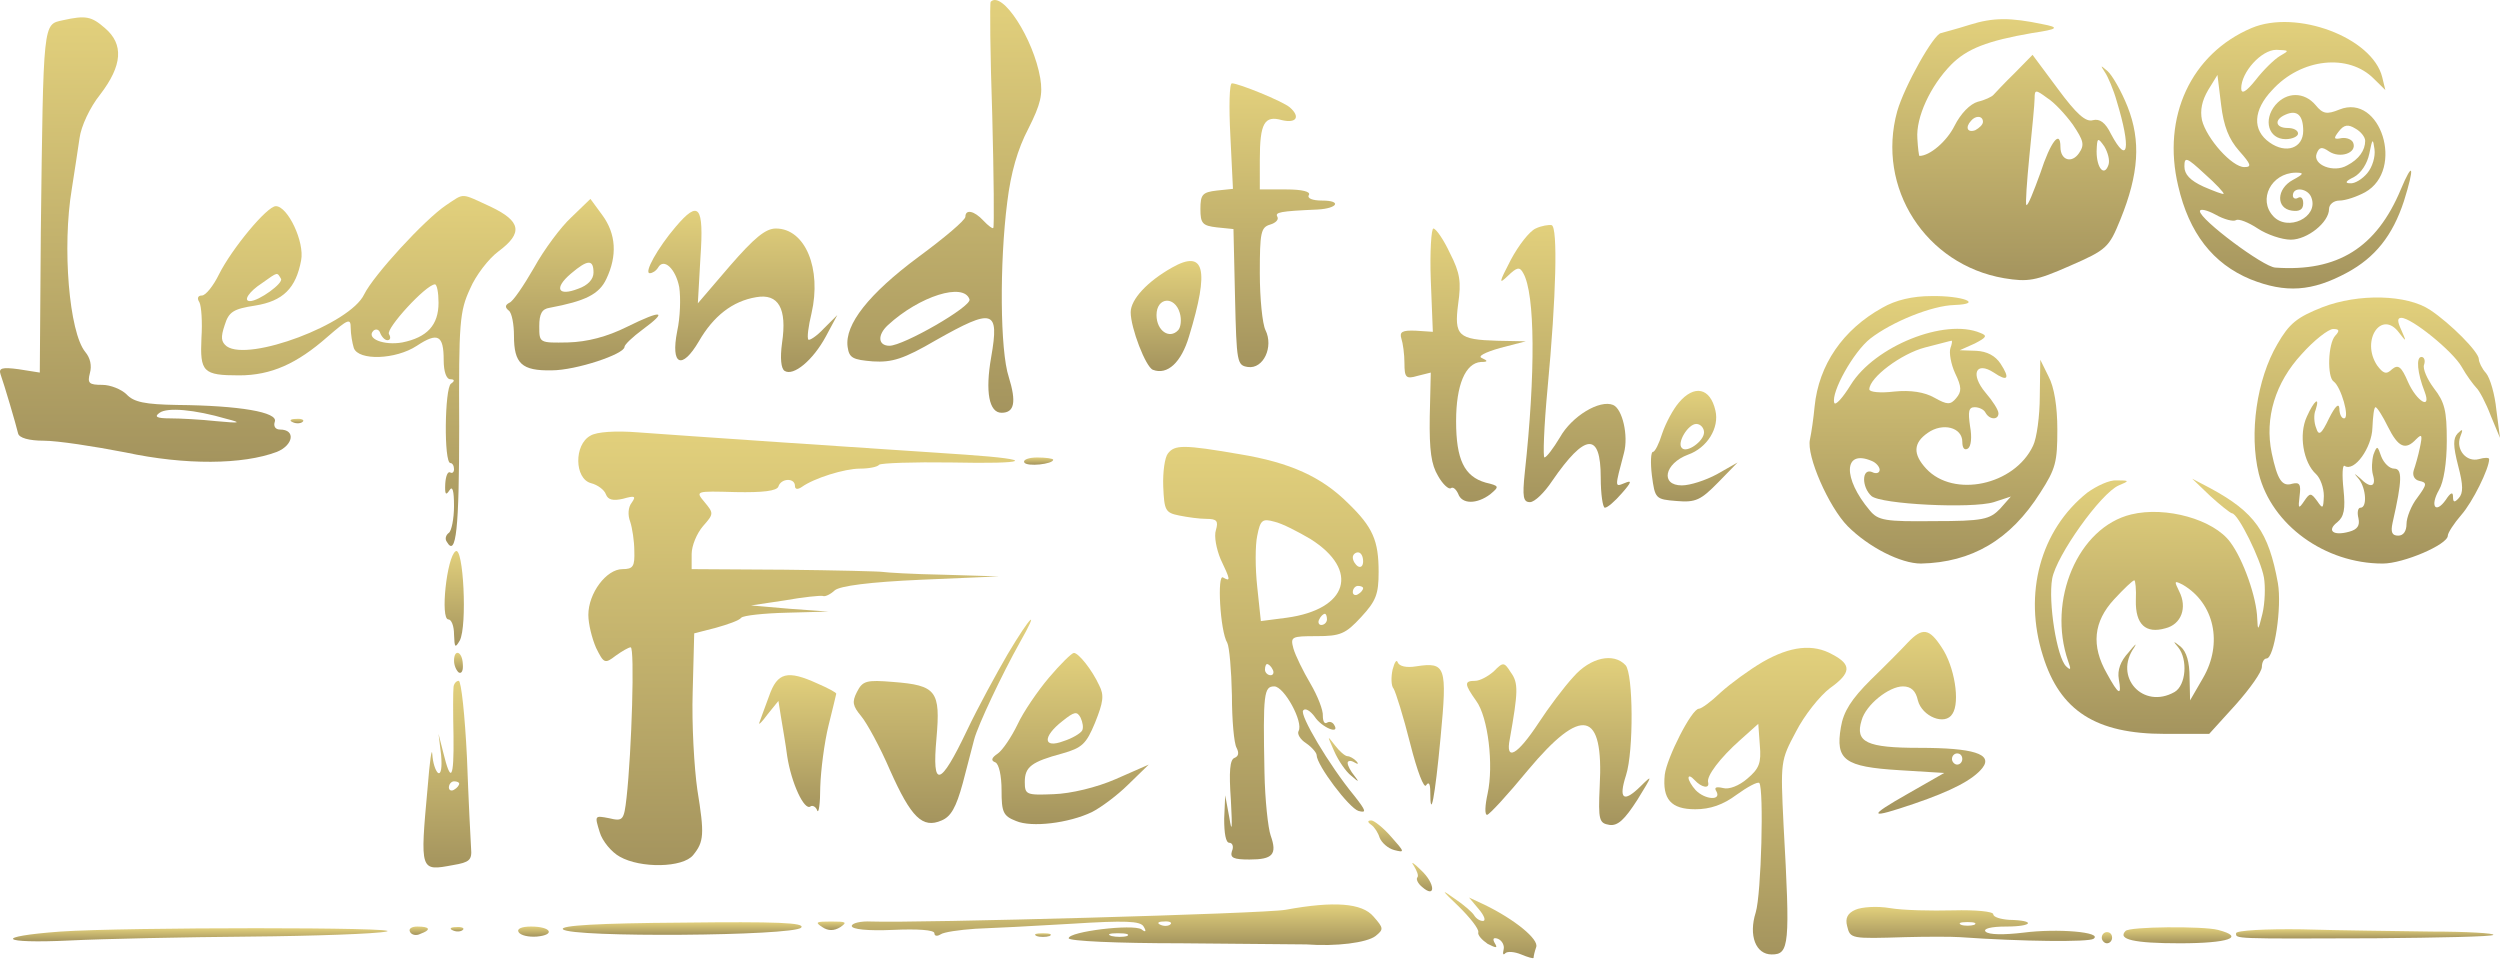 <svg xmlns="http://www.w3.org/2000/svg" width="109" height="42" viewBox="0 0 109 42" fill="none">
  <path d="M43.194 0.078C43.15 0.126 43.172 2.366 43.262 5.02C43.33 7.674 43.352 9.89 43.307 9.938C43.285 9.987 43.082 9.841 42.879 9.622C42.474 9.184 42.091 9.11 42.091 9.451C42.091 9.597 41.168 10.377 40.042 11.204C37.88 12.811 36.821 14.15 36.956 15.124C37.024 15.611 37.181 15.684 38.06 15.757C38.893 15.806 39.389 15.66 40.807 14.832C43.307 13.42 43.577 13.493 43.217 15.562C42.947 17.096 43.127 17.997 43.667 17.997C44.23 17.997 44.321 17.535 43.983 16.439C43.6 15.295 43.577 11.472 43.915 8.818C44.073 7.528 44.366 6.505 44.839 5.604C45.379 4.533 45.469 4.119 45.356 3.413C45.064 1.685 43.69 -0.434 43.194 0.078ZM42.271 13.055C42.361 13.371 39.389 15.075 38.781 15.075C38.285 15.075 38.24 14.613 38.713 14.175C40.087 12.909 42.023 12.3 42.271 13.055Z" fill="url(#paint0_linear_1_1112)"/>
  <path d="M2.748 0.881C1.87 1.076 1.892 0.832 1.78 10.109L1.735 16.244L0.811 16.098C0.091 16.001 -0.067 16.049 0.023 16.317C0.181 16.756 0.699 18.509 0.789 18.898C0.834 19.093 1.262 19.215 1.915 19.215C2.5 19.215 4.099 19.458 5.473 19.726C8.085 20.286 10.585 20.262 12.072 19.702C12.792 19.409 12.905 18.728 12.207 18.728C12.004 18.728 11.914 18.582 11.981 18.387C12.139 17.973 10.45 17.681 7.725 17.656C6.329 17.632 5.833 17.535 5.518 17.194C5.293 16.975 4.82 16.78 4.46 16.78C3.874 16.78 3.806 16.707 3.919 16.269C4.009 15.952 3.942 15.611 3.716 15.343C3.018 14.491 2.703 10.79 3.131 8.234C3.243 7.504 3.401 6.505 3.469 6.018C3.536 5.507 3.919 4.679 4.369 4.119C5.338 2.853 5.405 1.928 4.572 1.222C3.987 0.711 3.739 0.662 2.748 0.881ZM9.887 18.265C10.563 18.436 10.473 18.46 9.437 18.363C8.761 18.289 7.838 18.241 7.41 18.241C6.824 18.241 6.712 18.168 6.959 17.997C7.297 17.754 8.468 17.851 9.887 18.265Z" fill="url(#paint1_linear_1_1112)"/>
  <path d="M85.894 1.076C85.286 1.271 84.701 1.417 84.633 1.441C84.318 1.466 83.034 3.754 82.719 4.85C81.795 8.185 83.957 11.545 87.38 12.13C88.416 12.3 88.754 12.251 90.241 11.594C91.862 10.888 91.952 10.79 92.448 9.573C93.258 7.577 93.348 6.14 92.763 4.655C92.493 3.973 92.087 3.267 91.885 3.097C91.569 2.829 91.569 2.829 91.772 3.146C91.907 3.34 92.155 3.925 92.29 4.412C92.921 6.481 92.785 7.236 92.042 5.848C91.794 5.337 91.547 5.166 91.254 5.239C90.939 5.337 90.533 4.972 89.723 3.876L88.619 2.391L87.831 3.194C87.38 3.632 86.975 4.071 86.907 4.144C86.84 4.217 86.547 4.363 86.232 4.436C85.894 4.533 85.489 4.947 85.219 5.483C84.881 6.165 84.138 6.798 83.687 6.798C83.665 6.798 83.62 6.457 83.597 6.043C83.529 5.118 84.16 3.754 85.061 2.829C85.759 2.123 86.637 1.782 88.597 1.441C89.745 1.271 89.813 1.198 89.047 1.052C87.651 0.76 86.907 0.76 85.894 1.076ZM90.376 5.434C90.849 6.14 90.894 6.311 90.646 6.676C90.331 7.138 89.835 6.992 89.835 6.408C89.835 5.629 89.407 6.165 88.957 7.552C88.664 8.356 88.416 8.989 88.349 8.94C88.304 8.891 88.371 7.918 88.484 6.773C88.597 5.653 88.709 4.533 88.709 4.29C88.709 3.9 88.754 3.9 89.25 4.266C89.565 4.46 90.06 4.996 90.376 5.434ZM86.457 5.312C86.457 5.434 86.299 5.58 86.119 5.678C85.781 5.799 85.669 5.556 85.939 5.264C86.142 5.02 86.457 5.045 86.457 5.312ZM91.93 7.187C91.749 7.723 91.412 7.333 91.412 6.603C91.434 5.994 91.457 5.97 91.749 6.384C91.907 6.652 91.997 6.992 91.93 7.187Z" fill="url(#paint2_linear_1_1112)"/>
  <path d="M98.168 1.222C95.533 2.342 94.249 5.093 94.97 8.112C95.443 10.158 96.479 11.497 98.123 12.178C99.654 12.787 100.803 12.714 102.334 11.886C103.55 11.229 104.316 10.279 104.811 8.77C105.284 7.26 105.217 6.968 104.676 8.258C103.618 10.791 101.929 11.862 99.204 11.667C98.686 11.643 95.916 9.573 95.916 9.208C95.916 9.086 96.231 9.159 96.591 9.354C96.974 9.573 97.379 9.671 97.492 9.598C97.605 9.525 98.033 9.695 98.438 9.963C98.843 10.231 99.496 10.45 99.879 10.45C100.6 10.45 101.546 9.695 101.546 9.111C101.546 8.916 101.748 8.745 101.996 8.745C102.266 8.745 102.762 8.575 103.122 8.38C104.856 7.406 103.798 4.046 101.996 4.777C101.456 4.996 101.276 4.972 100.96 4.582C100.465 3.998 99.699 3.998 99.204 4.582C98.663 5.239 98.911 6.067 99.654 6.067C99.947 6.067 100.195 5.946 100.195 5.824C100.195 5.678 99.992 5.58 99.744 5.58C99.204 5.58 99.136 5.215 99.654 4.996C100.15 4.777 100.42 5.02 100.42 5.702C100.42 6.457 99.677 6.725 98.956 6.213C98.19 5.678 98.235 4.801 99.069 3.925C100.33 2.537 102.402 2.318 103.505 3.438L104.001 3.925L103.865 3.365C103.438 1.636 100.127 0.394 98.168 1.222ZM99.406 2.44C99.159 2.586 98.686 3.048 98.348 3.486C97.92 4.022 97.717 4.119 97.717 3.852C97.717 3.146 98.596 2.172 99.249 2.172C99.812 2.196 99.834 2.196 99.406 2.44ZM97.627 6.579C98.145 7.163 98.19 7.285 97.852 7.285C97.312 7.285 96.208 6.043 96.006 5.239C95.916 4.801 96.006 4.387 96.276 3.925L96.681 3.267L96.839 4.558C96.952 5.507 97.177 6.067 97.627 6.579ZM103.122 6.14C103.122 6.554 102.852 6.944 102.334 7.212C101.748 7.552 100.825 7.187 101.005 6.7C101.118 6.408 101.231 6.384 101.546 6.603C102.019 6.919 102.762 6.676 102.604 6.238C102.559 6.092 102.334 5.994 102.109 6.019C101.748 6.092 101.726 6.043 101.974 5.726C102.199 5.434 102.379 5.41 102.694 5.605C102.92 5.726 103.122 5.97 103.122 6.14ZM103.212 7.552C103.01 7.796 102.672 8.015 102.469 7.991C102.221 7.991 102.266 7.893 102.627 7.723C102.942 7.552 103.212 7.139 103.302 6.7C103.438 6.019 103.46 6.019 103.528 6.505C103.573 6.822 103.438 7.285 103.212 7.552ZM96.952 8.453C96.907 8.478 96.524 8.332 96.073 8.137C95.488 7.869 95.24 7.601 95.24 7.26C95.24 6.822 95.33 6.846 96.118 7.577C96.614 8.015 96.974 8.405 96.952 8.453ZM99.969 7.845C99.249 8.234 99.226 9.086 99.924 9.184C100.262 9.232 100.42 9.135 100.42 8.867C100.42 8.648 100.33 8.551 100.195 8.624C100.082 8.697 99.969 8.648 99.969 8.526C99.969 8.112 100.645 8.21 100.78 8.624C101.095 9.476 99.744 10.109 99.114 9.427C98.438 8.697 99.023 7.552 100.082 7.528C100.465 7.528 100.465 7.577 99.969 7.845Z" fill="url(#paint3_linear_1_1112)"/>
  <path d="M53.644 5.921L53.757 8.234L53.059 8.307C52.428 8.38 52.338 8.478 52.338 9.111C52.338 9.744 52.428 9.841 53.059 9.914L53.779 9.987L53.847 12.957C53.914 15.831 53.937 15.928 54.41 16.001C55.085 16.098 55.536 15.124 55.175 14.394C55.04 14.126 54.928 13.006 54.928 11.911C54.928 10.133 54.973 9.914 55.378 9.792C55.626 9.719 55.761 9.573 55.694 9.452C55.581 9.257 55.783 9.208 57.45 9.135C58.328 9.086 58.508 8.745 57.653 8.745C57.225 8.745 56.977 8.648 57.067 8.502C57.157 8.356 56.775 8.259 56.076 8.259H54.928V6.968C54.928 5.361 55.13 5.02 55.896 5.239C56.527 5.386 56.707 5.093 56.234 4.679C55.919 4.412 54.004 3.633 53.712 3.633C53.599 3.633 53.577 4.655 53.644 5.921Z" fill="url(#paint4_linear_1_1112)"/>
  <path d="M19.458 8.94C18.512 9.573 16.282 12.008 15.877 12.836C15.269 14.126 10.855 15.782 9.886 15.1C9.639 14.905 9.616 14.71 9.796 14.175C9.976 13.59 10.179 13.469 11.125 13.323C12.341 13.128 12.904 12.568 13.129 11.351C13.287 10.547 12.544 8.989 12.026 8.989C11.643 8.989 10.111 10.839 9.549 11.959C9.301 12.47 8.963 12.884 8.805 12.884C8.625 12.884 8.58 13.006 8.693 13.177C8.783 13.347 8.828 14.053 8.783 14.735C8.715 16.22 8.85 16.366 10.427 16.366C11.823 16.366 12.949 15.855 14.278 14.686C15.179 13.907 15.291 13.858 15.291 14.296C15.291 14.564 15.359 14.954 15.426 15.173C15.629 15.733 17.251 15.684 18.174 15.076C19.097 14.467 19.345 14.613 19.345 15.709C19.345 16.195 19.458 16.536 19.638 16.536C19.818 16.536 19.84 16.609 19.66 16.731C19.39 16.926 19.345 20.189 19.638 20.189C19.728 20.189 19.795 20.31 19.795 20.456C19.795 20.578 19.728 20.651 19.638 20.602C19.525 20.529 19.435 20.748 19.413 21.089C19.39 21.552 19.435 21.625 19.593 21.381C19.728 21.162 19.795 21.381 19.795 22.063C19.795 22.623 19.683 23.159 19.57 23.232C19.435 23.329 19.39 23.5 19.48 23.621C19.886 24.328 20.021 23.061 20.021 18.606C19.998 14.053 20.043 13.566 20.494 12.592C20.741 12.008 21.304 11.277 21.732 10.961C22.813 10.157 22.723 9.646 21.394 9.013C20.066 8.404 20.268 8.404 19.458 8.94ZM12.251 12.154C12.364 12.349 11.283 13.128 10.9 13.128C10.585 13.128 10.855 12.714 11.418 12.349C12.138 11.837 12.071 11.862 12.251 12.154ZM19.12 13.201C19.12 14.175 18.624 14.71 17.543 14.93C16.733 15.076 15.944 14.759 16.282 14.418C16.395 14.321 16.53 14.37 16.575 14.516C16.642 14.686 16.778 14.832 16.89 14.832C17.025 14.832 17.048 14.71 16.958 14.564C16.823 14.321 18.557 12.422 18.962 12.397C19.052 12.397 19.12 12.763 19.12 13.201Z" fill="url(#paint5_linear_1_1112)"/>
  <path d="M24.909 9.476C24.458 9.89 23.715 10.888 23.287 11.667C22.837 12.446 22.364 13.152 22.206 13.201C22.026 13.298 22.003 13.396 22.183 13.542C22.319 13.639 22.409 14.15 22.409 14.637C22.409 15.855 22.747 16.171 24.053 16.147C25.111 16.147 27.228 15.441 27.228 15.124C27.228 15.027 27.588 14.686 28.016 14.37C29.142 13.542 28.872 13.493 27.341 14.248C26.462 14.686 25.607 14.905 24.773 14.93C23.512 14.954 23.512 14.954 23.512 14.223C23.512 13.688 23.625 13.469 23.963 13.42C25.517 13.128 26.125 12.836 26.44 12.154C26.913 11.156 26.868 10.206 26.26 9.378L25.742 8.672L24.909 9.476ZM25.877 11.886C25.877 12.178 25.629 12.446 25.201 12.592C24.323 12.933 24.143 12.568 24.886 11.935C25.629 11.302 25.877 11.302 25.877 11.886Z" fill="url(#paint6_linear_1_1112)"/>
  <path d="M29.458 9.89C28.67 10.815 28.061 11.911 28.332 11.911C28.444 11.911 28.602 11.813 28.692 11.667C28.94 11.229 29.458 11.716 29.615 12.519C29.683 12.982 29.66 13.834 29.525 14.443C29.233 15.928 29.728 16.147 30.471 14.881C31.102 13.785 31.935 13.128 32.971 12.957C33.939 12.787 34.322 13.444 34.097 14.954C34.007 15.611 34.052 16.074 34.21 16.171C34.593 16.415 35.448 15.709 36.011 14.662L36.507 13.737L35.921 14.321C35.606 14.662 35.291 14.857 35.246 14.808C35.178 14.735 35.246 14.223 35.381 13.664C35.831 11.716 35.111 9.963 33.827 9.963C33.376 9.963 32.881 10.377 31.823 11.594L30.426 13.225L30.539 11.229C30.696 8.965 30.471 8.697 29.458 9.89Z" fill="url(#paint7_linear_1_1112)"/>
  <path d="M66.954 9.963C66.684 10.084 66.211 10.693 65.873 11.326C65.355 12.324 65.333 12.422 65.738 12.032C66.144 11.643 66.256 11.618 66.414 11.91C66.932 12.811 66.954 16.269 66.481 20.602C66.369 21.674 66.414 21.893 66.707 21.893C66.909 21.893 67.337 21.479 67.675 20.968C69.116 18.874 69.792 18.825 69.792 20.822C69.792 21.552 69.882 22.136 69.972 22.136C70.085 22.136 70.4 21.868 70.715 21.503C71.143 21.016 71.166 20.919 70.828 21.065C70.4 21.235 70.4 21.284 70.805 19.75C71.008 18.995 70.738 17.827 70.332 17.656C69.747 17.413 68.531 18.143 68.013 19.069C67.72 19.555 67.427 19.945 67.337 19.945C67.27 19.945 67.315 18.606 67.472 16.95C67.855 12.884 67.923 9.914 67.653 9.817C67.54 9.792 67.202 9.841 66.954 9.963Z" fill="url(#paint8_linear_1_1112)"/>
  <path d="M62.382 12.203L62.472 14.467L61.729 14.418C61.144 14.394 61.009 14.467 61.099 14.759C61.166 14.954 61.234 15.441 61.234 15.83C61.234 16.463 61.301 16.537 61.797 16.39L62.382 16.244L62.337 18.168C62.315 19.653 62.405 20.262 62.698 20.748C62.9 21.114 63.171 21.357 63.261 21.284C63.351 21.211 63.486 21.333 63.576 21.528C63.734 21.99 64.387 21.99 64.972 21.552C65.378 21.211 65.378 21.187 64.77 21.041C63.846 20.773 63.486 20.043 63.486 18.363C63.486 16.78 63.891 15.83 64.567 15.782C64.882 15.782 64.882 15.733 64.612 15.611C64.409 15.538 64.725 15.368 65.4 15.173L66.526 14.881L65.287 14.857C63.576 14.808 63.396 14.637 63.576 13.25C63.711 12.3 63.666 11.911 63.216 11.034C62.945 10.45 62.608 9.963 62.495 9.963C62.405 9.963 62.337 10.985 62.382 12.203Z" fill="url(#paint9_linear_1_1112)"/>
  <path d="M51.099 11.667C50.019 12.276 49.298 13.055 49.298 13.615C49.298 14.297 49.951 16.001 50.266 16.123C50.897 16.366 51.505 15.806 51.843 14.662C52.743 11.716 52.518 10.864 51.099 11.667ZM51.437 13.639C51.527 13.931 51.482 14.272 51.37 14.394C50.987 14.808 50.424 14.418 50.424 13.737C50.424 12.957 51.212 12.884 51.437 13.639Z" fill="url(#paint10_linear_1_1112)"/>
  <path d="M82.066 13.42C80.354 14.37 79.296 15.903 79.116 17.73C79.071 18.216 78.981 18.849 78.913 19.166C78.755 19.872 79.724 22.088 80.557 22.94C81.48 23.865 82.877 24.571 83.755 24.571C85.962 24.522 87.651 23.549 88.957 21.479C89.633 20.432 89.7 20.14 89.7 18.728C89.7 17.73 89.565 16.877 89.317 16.415L88.957 15.684L88.935 17.267C88.935 18.143 88.8 19.117 88.642 19.434C87.831 21.162 85.174 21.722 83.98 20.432C83.395 19.799 83.417 19.312 84.048 18.874C84.701 18.411 85.557 18.63 85.557 19.263C85.557 19.531 85.647 19.653 85.804 19.555C85.939 19.458 85.984 19.069 85.894 18.582C85.804 17.949 85.827 17.754 86.097 17.754C86.277 17.754 86.502 17.851 86.57 17.997C86.75 18.314 87.133 18.314 87.133 18.022C87.133 17.876 86.885 17.486 86.57 17.121C85.894 16.317 86.142 15.733 86.93 16.244C87.538 16.658 87.651 16.512 87.223 15.855C86.998 15.514 86.638 15.319 86.165 15.295L85.444 15.27L86.097 14.978C86.615 14.71 86.66 14.637 86.345 14.516C84.791 13.858 81.728 15.1 80.692 16.78C80.332 17.364 80.016 17.705 79.972 17.559C79.836 17.096 80.805 15.344 81.548 14.759C82.494 14.029 84.228 13.323 85.219 13.298C86.502 13.25 85.579 12.884 84.205 12.909C83.395 12.909 82.651 13.079 82.066 13.42ZM85.039 15.173C84.971 15.368 85.061 15.879 85.241 16.269C85.534 16.877 85.534 17.072 85.286 17.364C85.039 17.656 84.903 17.656 84.341 17.34C83.913 17.096 83.305 16.999 82.584 17.072C81.976 17.145 81.503 17.096 81.503 16.975C81.503 16.463 82.899 15.416 83.935 15.149C84.521 15.003 85.039 14.857 85.084 14.857C85.129 14.832 85.106 15.003 85.039 15.173ZM81.593 20.091C81.796 20.164 81.953 20.359 81.953 20.481C81.953 20.627 81.796 20.675 81.615 20.578C81.165 20.408 81.165 21.235 81.593 21.625C81.998 21.99 85.984 22.185 86.93 21.893L87.674 21.649L87.201 22.185C86.75 22.648 86.457 22.721 84.318 22.721C82.201 22.745 81.886 22.696 81.525 22.258C80.332 20.846 80.377 19.58 81.593 20.091Z" fill="url(#paint11_linear_1_1112)"/>
  <path d="M101.253 13.396C100.149 13.834 99.812 14.102 99.294 15.003C98.393 16.537 98.055 18.898 98.483 20.651C99.046 22.891 101.365 24.571 103.888 24.571C104.789 24.571 106.725 23.743 106.725 23.354C106.725 23.232 106.996 22.818 107.311 22.453C107.806 21.893 108.527 20.432 108.527 20.018C108.527 19.945 108.324 19.945 108.077 20.018C107.536 20.164 107.063 19.604 107.266 19.044C107.401 18.703 107.378 18.679 107.153 18.898C106.951 19.117 106.951 19.434 107.176 20.31C107.401 21.162 107.401 21.503 107.198 21.722C107.018 21.917 106.951 21.917 106.951 21.649C106.951 21.43 106.838 21.479 106.635 21.796C106.185 22.428 105.937 22.063 106.343 21.357C106.545 21.016 106.68 20.189 106.68 19.215C106.68 17.9 106.59 17.535 106.117 16.926C105.825 16.537 105.622 16.074 105.689 15.903C105.757 15.709 105.689 15.563 105.577 15.563C105.329 15.563 105.397 16.269 105.712 17.072C106.027 17.9 105.374 17.51 104.991 16.658C104.699 15.976 104.563 15.879 104.293 16.098C104.045 16.342 103.91 16.293 103.64 15.928C102.919 14.832 103.843 13.469 104.608 14.516C104.924 14.93 104.924 14.905 104.699 14.394C104.518 14.004 104.518 13.858 104.699 13.858C105.149 13.858 106.951 15.319 107.333 16.001C107.536 16.366 107.829 16.756 107.964 16.902C108.099 17.023 108.392 17.583 108.595 18.119L109 19.093L108.842 17.876C108.775 17.194 108.572 16.488 108.392 16.269C108.212 16.074 108.077 15.782 108.077 15.66C108.077 15.344 106.838 14.102 105.96 13.517C104.946 12.836 102.829 12.787 101.253 13.396ZM101.816 14.637C101.501 14.978 101.456 16.439 101.748 16.634C102.064 16.853 102.469 18.241 102.199 18.241C102.086 18.241 101.996 18.046 101.996 17.802C101.974 17.559 101.816 17.705 101.546 18.241C101.208 18.947 101.095 19.02 100.983 18.655C100.893 18.436 100.87 18.07 100.96 17.876C101.163 17.242 100.893 17.462 100.577 18.168C100.217 18.947 100.42 20.164 100.983 20.675C101.163 20.846 101.32 21.26 101.32 21.625C101.298 22.185 101.275 22.209 101.028 21.844C100.757 21.479 100.712 21.479 100.465 21.844C100.217 22.209 100.194 22.185 100.262 21.625C100.33 21.114 100.262 21.016 99.947 21.089C99.496 21.235 99.294 20.919 99.046 19.75C98.731 18.216 99.204 16.683 100.352 15.441C100.893 14.832 101.523 14.345 101.726 14.345C101.996 14.345 102.019 14.418 101.816 14.637ZM104.113 18.606C104.563 19.507 104.879 19.653 105.352 19.142C105.599 18.898 105.622 18.971 105.509 19.507C105.442 19.848 105.307 20.31 105.239 20.505C105.171 20.724 105.262 20.919 105.487 20.968C105.825 21.041 105.825 21.114 105.397 21.698C105.126 22.039 104.924 22.575 104.924 22.842C104.924 23.159 104.789 23.354 104.563 23.354C104.293 23.354 104.226 23.208 104.316 22.794C104.744 20.919 104.744 20.432 104.383 20.432C104.181 20.432 103.933 20.189 103.82 19.896C103.663 19.434 103.64 19.409 103.482 19.823C103.415 20.067 103.392 20.456 103.46 20.7C103.618 21.235 103.347 21.308 102.897 20.846C102.604 20.602 102.604 20.602 102.852 20.895C103.167 21.308 103.212 22.136 102.919 22.136C102.807 22.136 102.762 22.331 102.829 22.599C102.897 22.915 102.784 23.086 102.424 23.183C101.726 23.378 101.433 23.135 101.906 22.769C102.199 22.526 102.266 22.209 102.176 21.333C102.109 20.7 102.131 20.262 102.221 20.31C102.649 20.602 103.415 19.507 103.437 18.655C103.46 18.143 103.505 17.754 103.573 17.754C103.64 17.754 103.888 18.143 104.113 18.606Z" fill="url(#paint12_linear_1_1112)"/>
  <path d="M73.193 17.559C72.945 17.851 72.63 18.436 72.472 18.898C72.337 19.337 72.157 19.702 72.067 19.702C71.977 19.702 71.954 20.164 72.022 20.724C72.157 21.747 72.179 21.771 73.103 21.844C73.936 21.917 74.161 21.796 74.904 21.041L75.76 20.164L74.859 20.676C74.364 20.943 73.688 21.163 73.328 21.163C72.382 21.163 72.562 20.213 73.598 19.823C74.431 19.531 74.972 18.655 74.792 17.9C74.567 16.902 73.868 16.756 73.193 17.559ZM74.296 18.849C74.296 19.239 73.531 19.775 73.328 19.531C73.103 19.312 73.598 18.484 73.959 18.484C74.139 18.484 74.296 18.655 74.296 18.849Z" fill="url(#paint13_linear_1_1112)"/>
  <path d="M12.77 18.411C12.927 18.484 13.13 18.46 13.198 18.387C13.288 18.314 13.153 18.241 12.905 18.265C12.657 18.265 12.59 18.338 12.77 18.411Z" fill="url(#paint14_linear_1_1112)"/>
  <path d="M25.742 18.996C25.021 19.385 25.044 20.87 25.764 21.065C26.057 21.138 26.35 21.357 26.417 21.552C26.508 21.796 26.733 21.844 27.161 21.747C27.678 21.601 27.746 21.625 27.543 21.917C27.386 22.112 27.363 22.453 27.476 22.745C27.566 23.013 27.656 23.597 27.656 24.011C27.678 24.693 27.611 24.814 27.138 24.814C26.44 24.814 25.652 25.861 25.652 26.811C25.652 27.201 25.809 27.834 25.989 28.247C26.327 28.929 26.372 28.953 26.845 28.588C27.116 28.394 27.408 28.223 27.498 28.223C27.678 28.223 27.543 32.752 27.318 34.773C27.206 35.771 27.161 35.819 26.552 35.673C25.922 35.552 25.922 35.552 26.147 36.282C26.26 36.672 26.665 37.158 27.025 37.353C27.926 37.865 29.773 37.84 30.223 37.28C30.696 36.696 30.719 36.379 30.404 34.432C30.268 33.482 30.156 31.583 30.201 30.171L30.268 27.614L31.214 27.371C31.732 27.225 32.228 27.055 32.318 26.933C32.408 26.835 33.309 26.738 34.3 26.714L36.124 26.665L34.435 26.543L32.746 26.397L34.209 26.178C35.02 26.032 35.763 25.959 35.876 25.983C35.966 26.032 36.214 25.91 36.394 25.74C36.619 25.545 37.925 25.375 40.155 25.277L43.556 25.131L41.146 25.058C39.795 25.034 38.624 24.961 38.488 24.936C38.376 24.912 36.439 24.863 34.209 24.839L30.156 24.814V24.157C30.156 23.792 30.381 23.256 30.651 22.94C31.124 22.404 31.124 22.38 30.719 21.893C30.314 21.406 30.314 21.406 32.07 21.455C33.264 21.479 33.872 21.406 33.939 21.211C34.052 20.846 34.66 20.822 34.66 21.187C34.66 21.333 34.773 21.357 34.953 21.235C35.493 20.846 36.822 20.432 37.498 20.432C37.88 20.432 38.263 20.359 38.331 20.262C38.421 20.189 39.84 20.14 41.461 20.164C44.884 20.237 45.245 20.043 42.092 19.823C38.331 19.58 29.413 18.971 27.791 18.849C26.845 18.776 26.012 18.825 25.742 18.996Z" fill="url(#paint15_linear_1_1112)"/>
  <path d="M50.919 19.775C50.784 19.945 50.694 20.578 50.717 21.211C50.762 22.258 50.807 22.355 51.415 22.477C51.775 22.55 52.293 22.623 52.609 22.623C53.059 22.623 53.127 22.721 53.014 23.11C52.924 23.378 53.036 23.938 53.217 24.376C53.645 25.277 53.667 25.374 53.329 25.18C53.059 24.985 53.194 27.517 53.509 28.028C53.599 28.199 53.69 29.221 53.712 30.317C53.712 31.388 53.802 32.411 53.915 32.605C54.027 32.825 54.005 32.971 53.825 33.044C53.622 33.117 53.577 33.628 53.667 34.894C53.735 36.136 53.712 36.355 53.599 35.649L53.419 34.675L53.374 35.698C53.374 36.331 53.442 36.745 53.599 36.745C53.735 36.745 53.802 36.915 53.712 37.11C53.622 37.402 53.78 37.475 54.478 37.475C55.491 37.475 55.694 37.256 55.401 36.428C55.288 36.111 55.153 34.87 55.131 33.677C55.063 30.22 55.108 29.927 55.559 29.927C55.987 29.927 56.842 31.486 56.617 31.875C56.55 31.997 56.685 32.24 56.955 32.411C57.203 32.581 57.405 32.825 57.405 32.922C57.405 33.36 58.824 35.235 59.23 35.357C59.59 35.454 59.567 35.357 59.05 34.699C57.946 33.36 56.64 31.145 56.82 30.974C56.91 30.852 57.135 30.999 57.315 31.242C57.631 31.729 58.441 32.046 58.171 31.607C58.104 31.486 57.968 31.437 57.856 31.51C57.743 31.583 57.676 31.437 57.676 31.218C57.698 30.974 57.45 30.341 57.135 29.806C56.82 29.27 56.482 28.588 56.392 28.272C56.257 27.761 56.302 27.736 57.405 27.736C58.441 27.736 58.667 27.639 59.342 26.908C59.995 26.202 60.108 25.91 60.108 24.936C60.108 23.573 59.86 22.988 58.779 21.942C57.631 20.797 56.257 20.164 54.027 19.799C51.618 19.385 51.212 19.385 50.919 19.775ZM57.135 23.5C59.297 24.863 58.779 26.567 56.099 26.933L54.973 27.079L54.816 25.594C54.725 24.766 54.725 23.767 54.816 23.354C54.951 22.672 55.041 22.599 55.559 22.745C55.897 22.818 56.595 23.183 57.135 23.5ZM59.432 24.474C59.432 24.668 59.342 24.766 59.207 24.693C59.094 24.62 58.982 24.449 58.982 24.303C58.982 24.181 59.094 24.084 59.207 24.084C59.342 24.084 59.432 24.255 59.432 24.474ZM59.432 25.642C59.432 25.715 59.342 25.837 59.207 25.91C59.094 25.983 58.982 25.934 58.982 25.813C58.982 25.667 59.094 25.545 59.207 25.545C59.342 25.545 59.432 25.594 59.432 25.642ZM57.856 27.006C57.856 27.127 57.743 27.249 57.608 27.249C57.495 27.249 57.45 27.127 57.518 27.006C57.586 26.86 57.698 26.762 57.766 26.762C57.811 26.762 57.856 26.86 57.856 27.006ZM55.491 29.197C55.559 29.319 55.514 29.44 55.401 29.44C55.266 29.44 55.153 29.319 55.153 29.197C55.153 29.051 55.198 28.953 55.243 28.953C55.311 28.953 55.424 29.051 55.491 29.197Z" fill="url(#paint16_linear_1_1112)"/>
  <path d="M44.659 20.164C44.771 20.359 45.92 20.237 45.92 20.043C45.92 19.994 45.605 19.945 45.222 19.945C44.861 19.945 44.591 20.043 44.659 20.164Z" fill="url(#paint17_linear_1_1112)"/>
  <path d="M91.006 21.479C88.957 23.11 88.214 25.886 89.07 28.588C89.813 30.999 91.389 31.997 94.384 31.997H96.321L97.47 30.731C98.1 30.025 98.618 29.294 98.618 29.075C98.618 28.881 98.708 28.71 98.821 28.71C99.159 28.71 99.497 26.47 99.316 25.423C98.911 23.183 98.303 22.331 96.366 21.284L95.578 20.87L96.366 21.625C96.794 22.015 97.222 22.356 97.312 22.38C97.582 22.38 98.573 24.401 98.708 25.18C98.776 25.569 98.753 26.3 98.641 26.762C98.461 27.493 98.438 27.541 98.416 26.982C98.393 26.056 97.808 24.401 97.245 23.646C96.524 22.648 94.43 22.063 92.921 22.429C90.601 22.989 89.25 26.178 90.173 28.832C90.308 29.197 90.286 29.246 90.083 29.051C89.678 28.662 89.295 26.251 89.475 25.229C89.655 24.23 91.592 21.503 92.38 21.163C92.853 20.968 92.853 20.944 92.29 20.944C91.975 20.919 91.412 21.187 91.006 21.479ZM93.123 26.178C93.101 27.225 93.551 27.639 94.407 27.395C95.105 27.225 95.375 26.495 95.015 25.788C94.79 25.326 94.79 25.302 95.173 25.496C96.546 26.3 96.929 28.053 96.051 29.562L95.488 30.536L95.465 29.538C95.465 28.856 95.33 28.418 95.083 28.199C94.745 27.931 94.722 27.931 94.97 28.223C95.398 28.759 95.308 29.879 94.812 30.171C93.439 30.95 92.132 29.514 93.056 28.223C93.191 28.004 93.078 28.102 92.808 28.442C92.448 28.832 92.312 29.221 92.38 29.611C92.515 30.366 92.38 30.317 91.862 29.368C91.164 28.15 91.277 27.103 92.177 26.129C92.605 25.667 92.988 25.302 93.056 25.302C93.101 25.302 93.146 25.691 93.123 26.178Z" fill="url(#paint18_linear_1_1112)"/>
  <path d="M19.864 24.035C19.481 24.279 19.188 27.006 19.549 27.006C19.684 27.006 19.796 27.298 19.796 27.663C19.819 28.247 19.841 28.272 20.044 27.931C20.382 27.298 20.202 23.792 19.864 24.035Z" fill="url(#paint19_linear_1_1112)"/>
  <path d="M43.938 28.515C43.443 29.367 42.632 30.853 42.159 31.851C40.988 34.31 40.628 34.407 40.83 32.192C41.011 30.122 40.83 29.879 38.939 29.733C37.768 29.635 37.61 29.684 37.362 30.171C37.137 30.609 37.182 30.78 37.542 31.218C37.79 31.51 38.376 32.581 38.804 33.58C39.727 35.649 40.222 36.136 41.056 35.771C41.461 35.6 41.686 35.211 41.979 34.139C42.182 33.36 42.407 32.508 42.474 32.24C42.632 31.632 43.691 29.392 44.456 28.028C45.357 26.446 44.952 26.811 43.938 28.515Z" fill="url(#paint20_linear_1_1112)"/>
  <path d="M83.191 28.004C82.944 28.272 82.223 29.002 81.57 29.635C80.714 30.487 80.376 31.023 80.263 31.705C80.016 33.141 80.421 33.433 82.808 33.58L84.768 33.701L83.191 34.602C81.39 35.625 81.457 35.722 83.461 35.04C85.106 34.48 86.029 33.993 86.434 33.482C86.907 32.873 86.029 32.606 83.687 32.606C81.39 32.606 80.872 32.362 81.164 31.413C81.344 30.731 82.358 29.927 82.966 29.927C83.326 29.927 83.529 30.122 83.619 30.536C83.799 31.242 84.813 31.656 85.128 31.12C85.466 30.609 85.218 29.051 84.655 28.223C84.115 27.395 83.822 27.347 83.191 28.004ZM85.556 33.093C85.556 33.214 85.466 33.336 85.331 33.336C85.218 33.336 85.106 33.214 85.106 33.093C85.106 32.947 85.218 32.849 85.331 32.849C85.466 32.849 85.556 32.947 85.556 33.093Z" fill="url(#paint21_linear_1_1112)"/>
  <path d="M76.863 28.856C76.278 29.197 75.445 29.806 75.017 30.195C74.611 30.585 74.183 30.901 74.071 30.901C73.755 30.901 72.674 33.044 72.584 33.774C72.472 34.846 72.855 35.284 73.913 35.284C74.566 35.284 75.129 35.089 75.715 34.651C76.188 34.31 76.638 34.066 76.706 34.139C76.908 34.383 76.796 38.984 76.548 39.788C76.233 40.786 76.548 41.614 77.246 41.614C78.012 41.614 78.057 41.224 77.764 35.99C77.629 33.19 77.629 33.166 78.305 31.899C78.665 31.193 79.341 30.341 79.791 30C80.714 29.343 80.737 28.978 79.904 28.54C79.048 28.053 78.057 28.174 76.863 28.856ZM76.188 33.945C75.827 34.261 75.377 34.432 75.129 34.359C74.814 34.285 74.724 34.334 74.836 34.505C75.062 34.919 74.341 34.87 73.936 34.456C73.755 34.261 73.62 34.018 73.62 33.92C73.62 33.799 73.733 33.847 73.891 34.018C74.183 34.334 74.544 34.407 74.476 34.115C74.386 33.847 74.994 33.044 75.872 32.265L76.661 31.559L76.728 32.484C76.796 33.263 76.706 33.506 76.188 33.945Z" fill="url(#paint22_linear_1_1112)"/>
  <path d="M19.796 28.807C19.796 29.002 19.887 29.221 19.999 29.319C20.134 29.392 20.202 29.221 20.179 28.953C20.157 28.393 19.796 28.272 19.796 28.807Z" fill="url(#paint23_linear_1_1112)"/>
  <path d="M45.74 29.538C45.244 30.122 44.614 31.047 44.366 31.583C44.096 32.143 43.713 32.703 43.51 32.849C43.217 33.044 43.195 33.166 43.398 33.239C43.555 33.312 43.668 33.823 43.668 34.456C43.668 35.406 43.735 35.576 44.298 35.795C44.974 36.087 46.596 35.892 47.609 35.406C47.992 35.211 48.69 34.7 49.185 34.212L50.086 33.336L48.645 33.969C47.812 34.334 46.686 34.602 45.942 34.626C44.749 34.675 44.681 34.651 44.681 34.091C44.681 33.433 44.974 33.214 46.325 32.849C47.181 32.606 47.361 32.435 47.744 31.51C48.104 30.609 48.15 30.317 47.924 29.879C47.609 29.197 47.023 28.467 46.821 28.467C46.731 28.467 46.235 28.953 45.74 29.538ZM47.181 31.851C47.114 31.973 46.753 32.192 46.37 32.313C45.469 32.654 45.447 32.119 46.325 31.437C46.843 31.023 46.956 30.999 47.114 31.291C47.204 31.486 47.249 31.729 47.181 31.851Z" fill="url(#paint24_linear_1_1112)"/>
  <path d="M60.716 29.197C60.648 29.513 60.648 29.903 60.761 30.025C60.851 30.171 61.189 31.242 61.482 32.411C61.797 33.652 62.09 34.407 62.18 34.237C62.292 34.066 62.36 34.164 62.36 34.529C62.36 35.795 62.563 34.797 62.81 32.143C63.103 29.051 63.036 28.856 61.752 29.051C61.324 29.124 61.009 29.051 60.941 28.88C60.896 28.734 60.806 28.856 60.716 29.197Z" fill="url(#paint25_linear_1_1112)"/>
  <path d="M68.598 29.514C68.193 29.952 67.517 30.853 67.089 31.51C66.144 32.947 65.626 33.214 65.828 32.216C66.189 30.171 66.211 29.781 65.873 29.319C65.581 28.856 65.535 28.856 65.13 29.27C64.882 29.489 64.522 29.684 64.319 29.684C63.824 29.684 63.846 29.83 64.364 30.561C64.882 31.267 65.13 33.36 64.86 34.602C64.747 35.113 64.725 35.527 64.837 35.527C64.927 35.527 65.738 34.651 66.617 33.58C68.981 30.755 69.927 30.974 69.747 34.286C69.679 35.771 69.724 35.892 70.175 35.966C70.535 36.014 70.828 35.746 71.391 34.87C72.067 33.774 72.067 33.75 71.526 34.286C70.783 35.016 70.558 34.846 70.895 33.799C71.233 32.752 71.211 29.367 70.873 29.002C70.355 28.442 69.341 28.661 68.598 29.514Z" fill="url(#paint26_linear_1_1112)"/>
  <path d="M33.534 30.341C33.353 30.853 33.151 31.364 33.106 31.51C33.061 31.632 33.218 31.486 33.466 31.145L33.939 30.56L34.052 31.267C34.119 31.68 34.254 32.435 34.322 32.971C34.502 34.139 35.065 35.357 35.335 35.162C35.425 35.089 35.583 35.186 35.628 35.332C35.696 35.503 35.763 35.04 35.763 34.31C35.786 33.579 35.943 32.362 36.124 31.632C36.304 30.901 36.461 30.268 36.461 30.244C36.461 30.195 36.101 30 35.651 29.806C34.322 29.197 33.894 29.319 33.534 30.341Z" fill="url(#paint27_linear_1_1112)"/>
  <path d="M19.773 29.976C19.751 30.146 19.751 31.096 19.773 32.094C19.796 33.969 19.661 34.188 19.323 32.8L19.12 31.997L19.233 32.922C19.278 33.458 19.233 33.774 19.098 33.701C18.985 33.604 18.872 33.263 18.85 32.898C18.828 32.532 18.737 33.166 18.647 34.31C18.309 38.011 18.309 37.986 19.751 37.718C20.471 37.597 20.584 37.499 20.539 36.988C20.517 36.647 20.427 34.87 20.359 33.02C20.269 31.194 20.111 29.684 19.999 29.684C19.886 29.684 19.773 29.83 19.773 29.976ZM20.021 34.164C20.021 34.237 19.931 34.359 19.796 34.432C19.683 34.505 19.571 34.456 19.571 34.334C19.571 34.188 19.683 34.066 19.796 34.066C19.931 34.066 20.021 34.115 20.021 34.164Z" fill="url(#paint28_linear_1_1112)"/>
  <path d="M58.171 32.752C58.351 33.166 58.689 33.652 58.914 33.823C59.252 34.115 59.275 34.115 59.05 33.823C58.892 33.628 58.757 33.385 58.757 33.263C58.757 33.166 58.892 33.141 59.05 33.239C59.207 33.336 59.252 33.312 59.14 33.19C59.027 33.068 58.847 32.971 58.757 32.971C58.644 32.971 58.396 32.752 58.194 32.484C57.856 32.045 57.856 32.045 58.171 32.752Z" fill="url(#paint29_linear_1_1112)"/>
  <path d="M59.793 35.966C59.928 36.063 60.086 36.306 60.153 36.526C60.243 36.745 60.514 36.988 60.784 37.061C61.257 37.183 61.257 37.159 60.649 36.477C60.311 36.087 59.905 35.771 59.793 35.771C59.613 35.771 59.613 35.844 59.793 35.966Z" fill="url(#paint30_linear_1_1112)"/>
  <path d="M61.639 37.743C61.775 37.962 61.865 38.181 61.797 38.254C61.73 38.327 61.82 38.522 62 38.668C62.608 39.204 62.585 38.522 61.955 37.938C61.639 37.621 61.482 37.524 61.639 37.743Z" fill="url(#paint31_linear_1_1112)"/>
  <path d="M63.599 39.52C64.094 40.007 64.477 40.494 64.455 40.64C64.409 40.762 64.612 40.981 64.86 41.151C65.243 41.346 65.31 41.346 65.175 41.127C65.063 40.932 65.108 40.859 65.31 40.932C65.49 41.005 65.603 41.224 65.558 41.395C65.513 41.59 65.535 41.663 65.626 41.565C65.716 41.468 66.031 41.492 66.324 41.614C66.617 41.736 66.864 41.809 66.864 41.76C66.864 41.687 66.909 41.492 66.977 41.297C67.112 40.957 66.031 40.08 64.725 39.447L64.049 39.131L64.477 39.642C64.725 39.934 64.792 40.153 64.657 40.153C64.522 40.153 64.365 40.056 64.274 39.91C64.207 39.788 63.824 39.447 63.419 39.179C62.811 38.741 62.833 38.79 63.599 39.52Z" fill="url(#paint32_linear_1_1112)"/>
  <path d="M56.054 39.666C55.131 39.837 39.952 40.251 37.992 40.178C37.52 40.153 37.137 40.251 37.137 40.372C37.137 40.519 37.835 40.592 38.938 40.543C39.997 40.494 40.74 40.543 40.74 40.689C40.74 40.811 40.853 40.835 41.01 40.738C41.145 40.64 41.821 40.543 42.519 40.494C43.217 40.47 45.109 40.372 46.73 40.275C49.05 40.129 49.726 40.153 49.861 40.397C49.996 40.616 49.951 40.665 49.771 40.519C49.388 40.275 46.595 40.616 46.595 40.908C46.595 41.03 48.69 41.127 51.505 41.127C54.185 41.151 56.64 41.176 56.955 41.176C58.261 41.273 59.59 41.103 59.973 40.811C60.333 40.519 60.333 40.47 59.883 39.959C59.387 39.374 58.171 39.277 56.054 39.666ZM51.032 40.299C50.964 40.372 50.762 40.397 50.604 40.324C50.424 40.251 50.491 40.178 50.739 40.178C50.987 40.153 51.122 40.226 51.032 40.299ZM49.14 40.811C48.983 40.859 48.667 40.859 48.465 40.811C48.239 40.738 48.374 40.689 48.735 40.689C49.118 40.689 49.275 40.738 49.14 40.811Z" fill="url(#paint33_linear_1_1112)"/>
  <path d="M80.894 39.666C80.557 39.812 80.444 40.032 80.534 40.372C80.669 40.932 80.692 40.932 83.079 40.859C84.002 40.835 85.083 40.835 85.444 40.859C88.191 41.054 91.074 41.078 91.276 40.932C91.704 40.64 89.7 40.47 88.214 40.664C87.38 40.762 86.705 40.762 86.57 40.616C86.457 40.494 86.795 40.397 87.471 40.397C88.642 40.397 88.777 40.129 87.606 40.105C87.223 40.08 86.907 39.983 86.907 39.861C86.907 39.739 86.119 39.666 85.173 39.691C84.205 39.715 82.966 39.691 82.403 39.593C81.84 39.496 81.165 39.544 80.894 39.666ZM86.074 40.324C85.917 40.372 85.646 40.372 85.511 40.324C85.354 40.251 85.466 40.202 85.781 40.202C86.097 40.202 86.209 40.251 86.074 40.324Z" fill="url(#paint34_linear_1_1112)"/>
  <path d="M24.547 40.518C24.885 40.884 34.592 40.811 34.929 40.445C35.132 40.226 33.849 40.178 29.75 40.226C26.124 40.251 24.39 40.348 24.547 40.518Z" fill="url(#paint35_linear_1_1112)"/>
  <path d="M35.853 40.421C36.101 40.592 36.371 40.592 36.641 40.421C36.956 40.202 36.889 40.178 36.236 40.178C35.583 40.178 35.515 40.202 35.853 40.421Z" fill="url(#paint36_linear_1_1112)"/>
  <path d="M2.636 40.616C-0.337 40.835 -0.022 41.151 3.041 41.005C4.505 40.932 8.041 40.859 10.878 40.835C13.693 40.811 16.396 40.713 16.846 40.616C17.814 40.421 5.473 40.421 2.636 40.616Z" fill="url(#paint37_linear_1_1112)"/>
  <path d="M17.882 40.64C17.95 40.762 18.152 40.811 18.332 40.713C18.805 40.543 18.76 40.397 18.197 40.397C17.95 40.397 17.792 40.494 17.882 40.64Z" fill="url(#paint38_linear_1_1112)"/>
  <path d="M19.751 40.567C19.909 40.64 20.111 40.616 20.179 40.543C20.269 40.47 20.134 40.397 19.886 40.421C19.639 40.421 19.571 40.494 19.751 40.567Z" fill="url(#paint39_linear_1_1112)"/>
  <path d="M22.611 40.64C22.702 40.786 23.039 40.859 23.4 40.835C24.233 40.762 24.03 40.397 23.152 40.397C22.747 40.397 22.521 40.494 22.611 40.64Z" fill="url(#paint40_linear_1_1112)"/>
  <path d="M92.673 40.591C92.312 40.957 93.033 41.127 95.037 41.127C97.177 41.127 97.92 40.859 96.704 40.543C96.051 40.372 92.83 40.397 92.673 40.591Z" fill="url(#paint41_linear_1_1112)"/>
  <path d="M97.492 40.689C97.492 40.932 97.312 40.932 103.55 40.908C106.343 40.884 108.662 40.835 108.708 40.762C108.775 40.689 107.559 40.616 106.028 40.616C104.496 40.591 101.951 40.567 100.375 40.518C98.776 40.494 97.492 40.567 97.492 40.689Z" fill="url(#paint42_linear_1_1112)"/>
  <path d="M45.199 40.811C45.334 40.859 45.605 40.859 45.762 40.811C45.897 40.738 45.785 40.689 45.469 40.689C45.154 40.689 45.041 40.738 45.199 40.811Z" fill="url(#paint43_linear_1_1112)"/>
  <path d="M91.637 40.884C91.637 41.005 91.749 41.127 91.862 41.127C91.997 41.127 92.087 41.005 92.087 40.884C92.087 40.737 91.997 40.64 91.862 40.64C91.749 40.64 91.637 40.737 91.637 40.884Z" fill="url(#paint44_linear_1_1112)"/>
  <defs>
    <linearGradient id="paint0_linear_1_1112" x1="41.172" y1="17.997" x2="41.172" y2="7.82013e-05" gradientUnits="userSpaceOnUse">
      <stop stop-color="#A4945E"/>
      <stop offset="1" stop-color="#E2D07C"/>
    </linearGradient>
    <linearGradient id="paint1_linear_1_1112" x1="6.338" y1="20.134" x2="6.338" y2="0.758" gradientUnits="userSpaceOnUse">
      <stop stop-color="#A4945E"/>
      <stop offset="1" stop-color="#E2D07C"/>
    </linearGradient>
    <linearGradient id="paint2_linear_1_1112" x1="87.822" y1="12.213" x2="87.822" y2="0.836" gradientUnits="userSpaceOnUse">
      <stop stop-color="#A4945E"/>
      <stop offset="1" stop-color="#E2D07C"/>
    </linearGradient>
    <linearGradient id="paint3_linear_1_1112" x1="99.95" y1="12.58" x2="99.95" y2="0.959" gradientUnits="userSpaceOnUse">
      <stop stop-color="#A4945E"/>
      <stop offset="1" stop-color="#E2D07C"/>
    </linearGradient>
    <linearGradient id="paint4_linear_1_1112" x1="55.274" y1="16.008" x2="55.274" y2="3.633" gradientUnits="userSpaceOnUse">
      <stop stop-color="#A4945E"/>
      <stop offset="1" stop-color="#E2D07C"/>
    </linearGradient>
    <linearGradient id="paint5_linear_1_1112" x1="15.553" y1="23.805" x2="15.553" y2="8.547" gradientUnits="userSpaceOnUse">
      <stop stop-color="#A4945E"/>
      <stop offset="1" stop-color="#E2D07C"/>
    </linearGradient>
    <linearGradient id="paint6_linear_1_1112" x1="25.383" y1="16.148" x2="25.383" y2="8.672" gradientUnits="userSpaceOnUse">
      <stop stop-color="#A4945E"/>
      <stop offset="1" stop-color="#E2D07C"/>
    </linearGradient>
    <linearGradient id="paint7_linear_1_1112" x1="32.387" y1="16.22" x2="32.387" y2="9.192" gradientUnits="userSpaceOnUse">
      <stop stop-color="#A4945E"/>
      <stop offset="1" stop-color="#E2D07C"/>
    </linearGradient>
    <linearGradient id="paint8_linear_1_1112" x1="68.259" y1="22.136" x2="68.259" y2="9.81" gradientUnits="userSpaceOnUse">
      <stop stop-color="#A4945E"/>
      <stop offset="1" stop-color="#E2D07C"/>
    </linearGradient>
    <linearGradient id="paint9_linear_1_1112" x1="63.8" y1="21.878" x2="63.8" y2="9.963" gradientUnits="userSpaceOnUse">
      <stop stop-color="#A4945E"/>
      <stop offset="1" stop-color="#E2D07C"/>
    </linearGradient>
    <linearGradient id="paint10_linear_1_1112" x1="50.838" y1="16.179" x2="50.838" y2="11.381" gradientUnits="userSpaceOnUse">
      <stop stop-color="#A4945E"/>
      <stop offset="1" stop-color="#E2D07C"/>
    </linearGradient>
    <linearGradient id="paint11_linear_1_1112" x1="84.298" y1="24.571" x2="84.298" y2="12.908" gradientUnits="userSpaceOnUse">
      <stop stop-color="#A4945E"/>
      <stop offset="1" stop-color="#E2D07C"/>
    </linearGradient>
    <linearGradient id="paint12_linear_1_1112" x1="103.649" y1="24.571" x2="103.649" y2="12.971" gradientUnits="userSpaceOnUse">
      <stop stop-color="#A4945E"/>
      <stop offset="1" stop-color="#E2D07C"/>
    </linearGradient>
    <linearGradient id="paint13_linear_1_1112" x1="73.871" y1="21.863" x2="73.871" y2="17.042" gradientUnits="userSpaceOnUse">
      <stop stop-color="#A4945E"/>
      <stop offset="1" stop-color="#E2D07C"/>
    </linearGradient>
    <linearGradient id="paint14_linear_1_1112" x1="12.947" y1="18.455" x2="12.947" y2="18.26" gradientUnits="userSpaceOnUse">
      <stop stop-color="#A4945E"/>
      <stop offset="1" stop-color="#E2D07C"/>
    </linearGradient>
    <linearGradient id="paint15_linear_1_1112" x1="34.734" y1="37.719" x2="34.734" y2="18.817" gradientUnits="userSpaceOnUse">
      <stop stop-color="#A4945E"/>
      <stop offset="1" stop-color="#E2D07C"/>
    </linearGradient>
    <linearGradient id="paint16_linear_1_1112" x1="55.411" y1="37.475" x2="55.411" y2="19.485" gradientUnits="userSpaceOnUse">
      <stop stop-color="#A4945E"/>
      <stop offset="1" stop-color="#E2D07C"/>
    </linearGradient>
    <linearGradient id="paint17_linear_1_1112" x1="45.284" y1="20.263" x2="45.284" y2="19.945" gradientUnits="userSpaceOnUse">
      <stop stop-color="#A4945E"/>
      <stop offset="1" stop-color="#E2D07C"/>
    </linearGradient>
    <linearGradient id="paint18_linear_1_1112" x1="94.043" y1="31.997" x2="94.043" y2="20.87" gradientUnits="userSpaceOnUse">
      <stop stop-color="#A4945E"/>
      <stop offset="1" stop-color="#E2D07C"/>
    </linearGradient>
    <linearGradient id="paint19_linear_1_1112" x1="19.805" y1="28.153" x2="19.805" y2="24.023" gradientUnits="userSpaceOnUse">
      <stop stop-color="#A4945E"/>
      <stop offset="1" stop-color="#E2D07C"/>
    </linearGradient>
    <linearGradient id="paint20_linear_1_1112" x1="41.09" y1="35.882" x2="41.09" y2="27.019" gradientUnits="userSpaceOnUse">
      <stop stop-color="#A4945E"/>
      <stop offset="1" stop-color="#E2D07C"/>
    </linearGradient>
    <linearGradient id="paint21_linear_1_1112" x1="83.379" y1="35.476" x2="83.379" y2="27.552" gradientUnits="userSpaceOnUse">
      <stop stop-color="#A4945E"/>
      <stop offset="1" stop-color="#E2D07C"/>
    </linearGradient>
    <linearGradient id="paint22_linear_1_1112" x1="76.536" y1="41.614" x2="76.536" y2="28.244" gradientUnits="userSpaceOnUse">
      <stop stop-color="#A4945E"/>
      <stop offset="1" stop-color="#E2D07C"/>
    </linearGradient>
    <linearGradient id="paint23_linear_1_1112" x1="19.99" y1="29.336" x2="19.99" y2="28.463" gradientUnits="userSpaceOnUse">
      <stop stop-color="#A4945E"/>
      <stop offset="1" stop-color="#E2D07C"/>
    </linearGradient>
    <linearGradient id="paint24_linear_1_1112" x1="46.675" y1="35.932" x2="46.675" y2="28.467" gradientUnits="userSpaceOnUse">
      <stop stop-color="#A4945E"/>
      <stop offset="1" stop-color="#E2D07C"/>
    </linearGradient>
    <linearGradient id="paint25_linear_1_1112" x1="61.812" y1="35.074" x2="61.812" y2="28.82" gradientUnits="userSpaceOnUse">
      <stop stop-color="#A4945E"/>
      <stop offset="1" stop-color="#E2D07C"/>
    </linearGradient>
    <linearGradient id="paint26_linear_1_1112" x1="67.939" y1="35.971" x2="67.939" y2="28.693" gradientUnits="userSpaceOnUse">
      <stop stop-color="#A4945E"/>
      <stop offset="1" stop-color="#E2D07C"/>
    </linearGradient>
    <linearGradient id="paint27_linear_1_1112" x1="34.78" y1="35.368" x2="34.78" y2="29.437" gradientUnits="userSpaceOnUse">
      <stop stop-color="#A4945E"/>
      <stop offset="1" stop-color="#E2D07C"/>
    </linearGradient>
    <linearGradient id="paint28_linear_1_1112" x1="19.505" y1="37.823" x2="19.505" y2="29.684" gradientUnits="userSpaceOnUse">
      <stop stop-color="#A4945E"/>
      <stop offset="1" stop-color="#E2D07C"/>
    </linearGradient>
    <linearGradient id="paint29_linear_1_1112" x1="58.57" y1="34.042" x2="58.57" y2="32.183" gradientUnits="userSpaceOnUse">
      <stop stop-color="#A4945E"/>
      <stop offset="1" stop-color="#E2D07C"/>
    </linearGradient>
    <linearGradient id="paint30_linear_1_1112" x1="60.39" y1="37.118" x2="60.39" y2="35.771" gradientUnits="userSpaceOnUse">
      <stop stop-color="#A4945E"/>
      <stop offset="1" stop-color="#E2D07C"/>
    </linearGradient>
    <linearGradient id="paint31_linear_1_1112" x1="62.01" y1="38.862" x2="62.01" y2="37.625" gradientUnits="userSpaceOnUse">
      <stop stop-color="#A4945E"/>
      <stop offset="1" stop-color="#E2D07C"/>
    </linearGradient>
    <linearGradient id="paint32_linear_1_1112" x1="64.99" y1="41.775" x2="64.99" y2="38.899" gradientUnits="userSpaceOnUse">
      <stop stop-color="#A4945E"/>
      <stop offset="1" stop-color="#E2D07C"/>
    </linearGradient>
    <linearGradient id="paint33_linear_1_1112" x1="48.685" y1="41.203" x2="48.685" y2="39.433" gradientUnits="userSpaceOnUse">
      <stop stop-color="#A4945E"/>
      <stop offset="1" stop-color="#E2D07C"/>
    </linearGradient>
    <linearGradient id="paint34_linear_1_1112" x1="85.92" y1="41.026" x2="85.92" y2="39.541" gradientUnits="userSpaceOnUse">
      <stop stop-color="#A4945E"/>
      <stop offset="1" stop-color="#E2D07C"/>
    </linearGradient>
    <linearGradient id="paint35_linear_1_1112" x1="29.744" y1="40.758" x2="29.744" y2="40.209" gradientUnits="userSpaceOnUse">
      <stop stop-color="#A4945E"/>
      <stop offset="1" stop-color="#E2D07C"/>
    </linearGradient>
    <linearGradient id="paint36_linear_1_1112" x1="36.239" y1="40.549" x2="36.239" y2="40.178" gradientUnits="userSpaceOnUse">
      <stop stop-color="#A4945E"/>
      <stop offset="1" stop-color="#E2D07C"/>
    </linearGradient>
    <linearGradient id="paint37_linear_1_1112" x1="8.733" y1="41.043" x2="8.733" y2="40.47" gradientUnits="userSpaceOnUse">
      <stop stop-color="#A4945E"/>
      <stop offset="1" stop-color="#E2D07C"/>
    </linearGradient>
    <linearGradient id="paint38_linear_1_1112" x1="18.256" y1="40.765" x2="18.256" y2="40.397" gradientUnits="userSpaceOnUse">
      <stop stop-color="#A4945E"/>
      <stop offset="1" stop-color="#E2D07C"/>
    </linearGradient>
    <linearGradient id="paint39_linear_1_1112" x1="19.928" y1="40.611" x2="19.928" y2="40.416" gradientUnits="userSpaceOnUse">
      <stop stop-color="#A4945E"/>
      <stop offset="1" stop-color="#E2D07C"/>
    </linearGradient>
    <linearGradient id="paint40_linear_1_1112" x1="23.26" y1="40.84" x2="23.26" y2="40.397" gradientUnits="userSpaceOnUse">
      <stop stop-color="#A4945E"/>
      <stop offset="1" stop-color="#E2D07C"/>
    </linearGradient>
    <linearGradient id="paint41_linear_1_1112" x1="94.936" y1="41.127" x2="94.936" y2="40.429" gradientUnits="userSpaceOnUse">
      <stop stop-color="#A4945E"/>
      <stop offset="1" stop-color="#E2D07C"/>
    </linearGradient>
    <linearGradient id="paint42_linear_1_1112" x1="103.101" y1="40.918" x2="103.101" y2="40.514" gradientUnits="userSpaceOnUse">
      <stop stop-color="#A4945E"/>
      <stop offset="1" stop-color="#E2D07C"/>
    </linearGradient>
    <linearGradient id="paint43_linear_1_1112" x1="45.473" y1="40.847" x2="45.473" y2="40.689" gradientUnits="userSpaceOnUse">
      <stop stop-color="#A4945E"/>
      <stop offset="1" stop-color="#E2D07C"/>
    </linearGradient>
    <linearGradient id="paint44_linear_1_1112" x1="91.862" y1="41.127" x2="91.862" y2="40.64" gradientUnits="userSpaceOnUse">
      <stop stop-color="#A4945E"/>
      <stop offset="1" stop-color="#E2D07C"/>
    </linearGradient>
  </defs>
</svg>